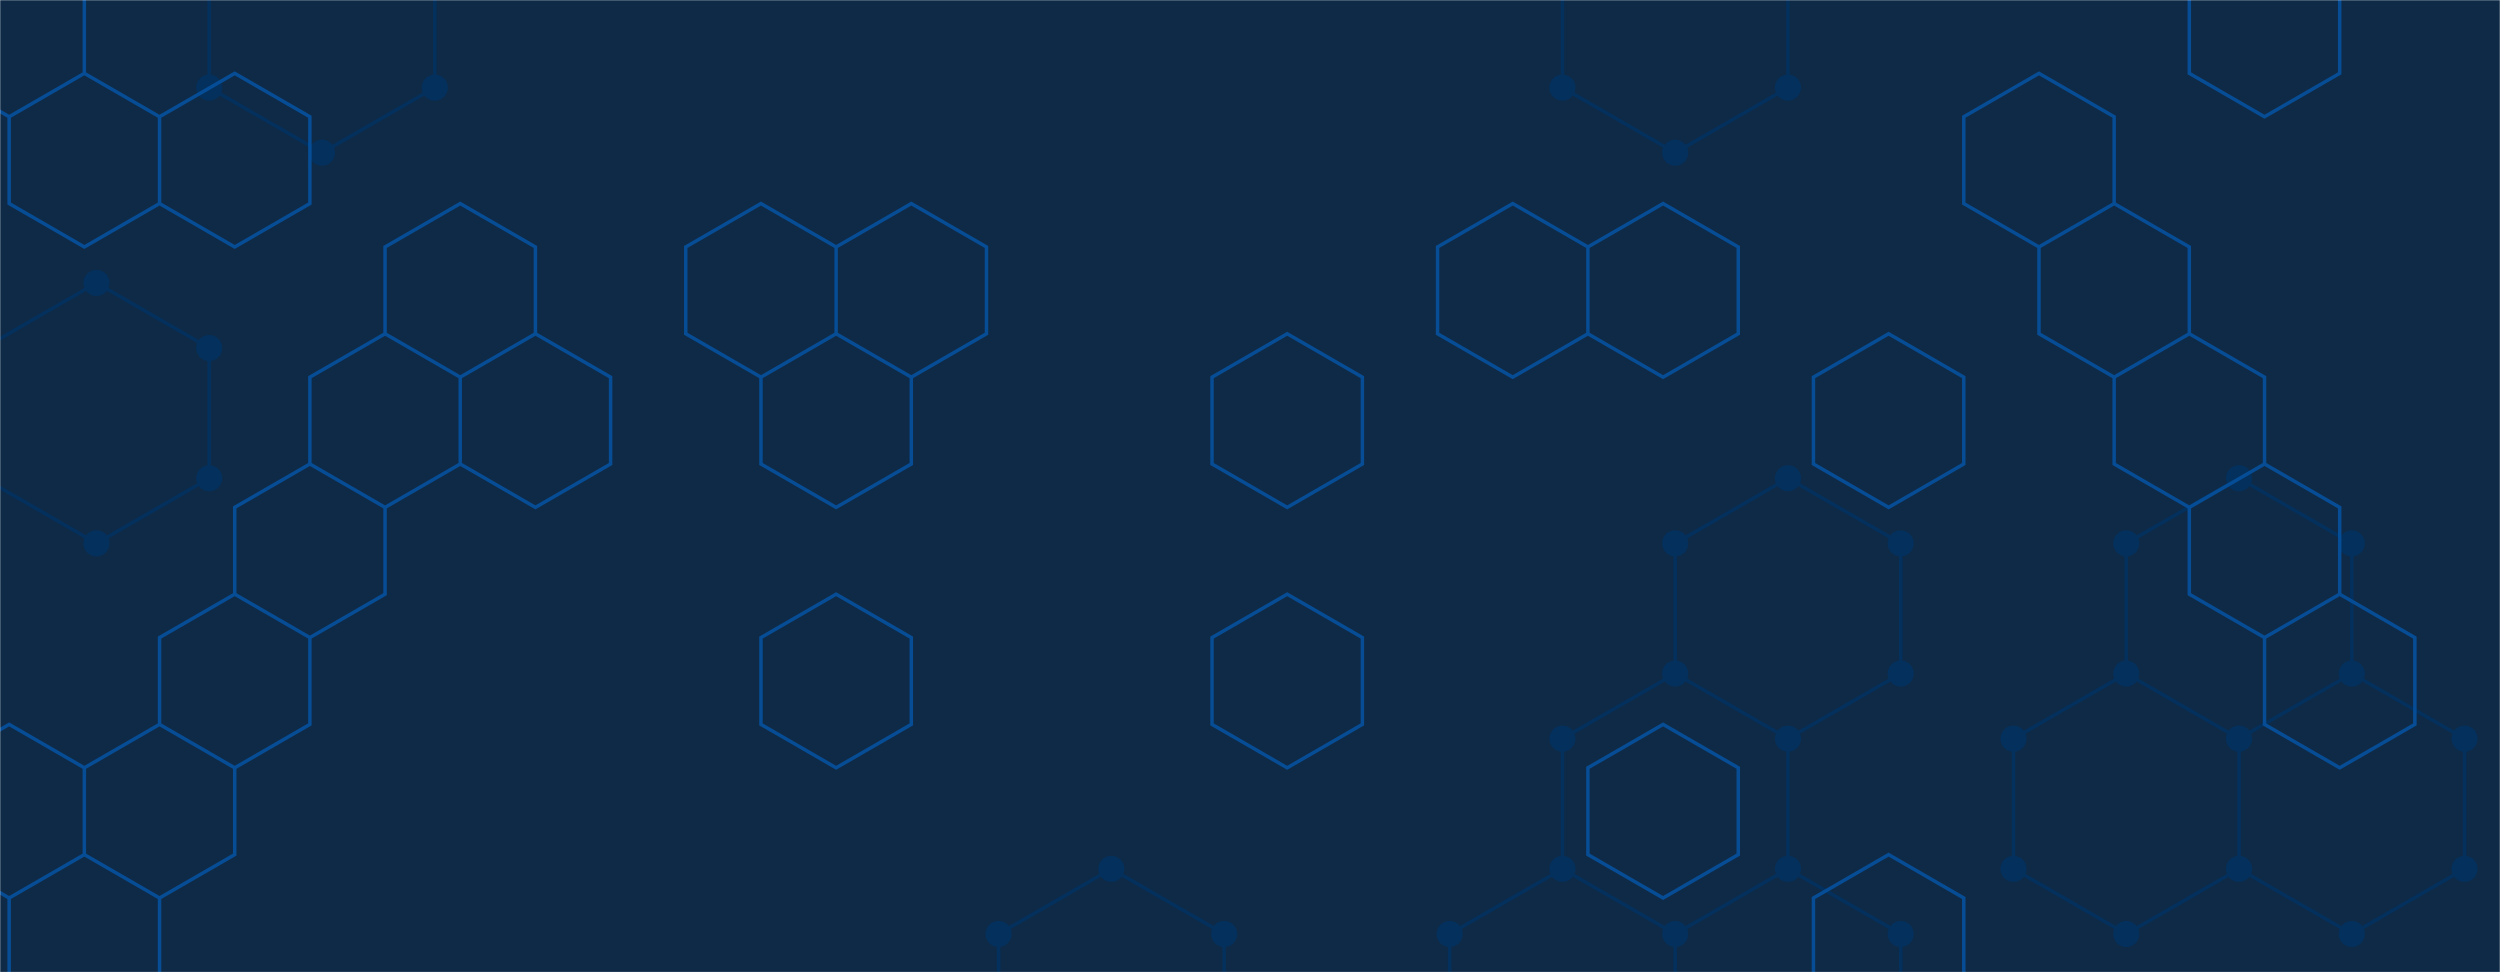 <svg xmlns="http://www.w3.org/2000/svg" version="1.1" xmlns:xlink="http://www.w3.org/1999/xlink" xmlns:svgjs="http://svgjs.com/svgjs" width="1440" height="560" preserveAspectRatio="none" viewBox="0 0 1440 560"><g mask="url(&quot;#SvgjsMask1000&quot;)" fill="none"><rect width="1440" height="560" x="0" y="0" fill="#0e2a47"></rect><path d="M55.56 162.97L120.51 200.47L120.51 275.47L55.56 312.97L-9.39 275.47L-9.39 200.47zM185.47 -62.03L250.42 -24.53L250.42 50.47L185.47 87.97L120.51 50.47L120.51 -24.53zM640.14 500.47L705.1 537.97L705.1 612.97L640.14 650.47L575.19 612.97L575.19 537.97zM899.96 500.47L964.91 537.97L964.91 612.97L899.96 650.47L835 612.97L835 537.97zM964.91 -62.03L1029.87 -24.53L1029.87 50.47L964.91 87.97L899.96 50.47L899.96 -24.53zM1029.87 275.47L1094.82 312.97L1094.82 387.97L1029.87 425.47L964.91 387.97L964.91 312.97zM964.91 387.97L1029.87 425.47L1029.87 500.47L964.91 537.97L899.96 500.47L899.96 425.47zM1029.87 500.47L1094.82 537.97L1094.82 612.97L1029.87 650.47L964.91 612.97L964.91 537.97zM1289.68 275.47L1354.63 312.97L1354.63 387.97L1289.68 425.47L1224.73 387.97L1224.73 312.97zM1224.73 387.97L1289.68 425.47L1289.68 500.47L1224.73 537.97L1159.77 500.47L1159.77 425.47zM1354.63 387.97L1419.59 425.47L1419.59 500.47L1354.63 537.97L1289.68 500.47L1289.68 425.47zM1549.5 50.47L1614.45 87.97L1614.45 162.97L1549.5 200.47L1484.54 162.97L1484.54 87.97z" stroke="#03305d" stroke-width="2"></path><path d="M48.06 162.97 a7.5 7.5 0 1 0 15 0 a7.5 7.5 0 1 0 -15 0zM113.01 200.47 a7.5 7.5 0 1 0 15 0 a7.5 7.5 0 1 0 -15 0zM113.01 275.47 a7.5 7.5 0 1 0 15 0 a7.5 7.5 0 1 0 -15 0zM48.06 312.97 a7.5 7.5 0 1 0 15 0 a7.5 7.5 0 1 0 -15 0zM-16.89 275.47 a7.5 7.5 0 1 0 15 0 a7.5 7.5 0 1 0 -15 0zM-16.89 200.47 a7.5 7.5 0 1 0 15 0 a7.5 7.5 0 1 0 -15 0zM177.97 -62.03 a7.5 7.5 0 1 0 15 0 a7.5 7.5 0 1 0 -15 0zM242.92 -24.53 a7.5 7.5 0 1 0 15 0 a7.5 7.5 0 1 0 -15 0zM242.92 50.47 a7.5 7.5 0 1 0 15 0 a7.5 7.5 0 1 0 -15 0zM177.97 87.97 a7.5 7.5 0 1 0 15 0 a7.5 7.5 0 1 0 -15 0zM113.01 50.47 a7.5 7.5 0 1 0 15 0 a7.5 7.5 0 1 0 -15 0zM113.01 -24.53 a7.5 7.5 0 1 0 15 0 a7.5 7.5 0 1 0 -15 0zM632.64 500.47 a7.5 7.5 0 1 0 15 0 a7.5 7.5 0 1 0 -15 0zM697.6 537.97 a7.5 7.5 0 1 0 15 0 a7.5 7.5 0 1 0 -15 0zM697.6 612.97 a7.5 7.5 0 1 0 15 0 a7.5 7.5 0 1 0 -15 0zM632.64 650.47 a7.5 7.5 0 1 0 15 0 a7.5 7.5 0 1 0 -15 0zM567.69 612.97 a7.5 7.5 0 1 0 15 0 a7.5 7.5 0 1 0 -15 0zM567.69 537.97 a7.5 7.5 0 1 0 15 0 a7.5 7.5 0 1 0 -15 0zM892.46 500.47 a7.5 7.5 0 1 0 15 0 a7.5 7.5 0 1 0 -15 0zM957.41 537.97 a7.5 7.5 0 1 0 15 0 a7.5 7.5 0 1 0 -15 0zM957.41 612.97 a7.5 7.5 0 1 0 15 0 a7.5 7.5 0 1 0 -15 0zM892.46 650.47 a7.5 7.5 0 1 0 15 0 a7.5 7.5 0 1 0 -15 0zM827.5 612.97 a7.5 7.5 0 1 0 15 0 a7.5 7.5 0 1 0 -15 0zM827.5 537.97 a7.5 7.5 0 1 0 15 0 a7.5 7.5 0 1 0 -15 0zM957.41 -62.03 a7.5 7.5 0 1 0 15 0 a7.5 7.5 0 1 0 -15 0zM1022.37 -24.53 a7.5 7.5 0 1 0 15 0 a7.5 7.5 0 1 0 -15 0zM1022.37 50.47 a7.5 7.5 0 1 0 15 0 a7.5 7.5 0 1 0 -15 0zM957.41 87.97 a7.5 7.5 0 1 0 15 0 a7.5 7.5 0 1 0 -15 0zM892.46 50.47 a7.5 7.5 0 1 0 15 0 a7.5 7.5 0 1 0 -15 0zM892.46 -24.53 a7.5 7.5 0 1 0 15 0 a7.5 7.5 0 1 0 -15 0zM1022.37 275.47 a7.5 7.5 0 1 0 15 0 a7.5 7.5 0 1 0 -15 0zM1087.32 312.97 a7.5 7.5 0 1 0 15 0 a7.5 7.5 0 1 0 -15 0zM1087.32 387.97 a7.5 7.5 0 1 0 15 0 a7.5 7.5 0 1 0 -15 0zM1022.37 425.47 a7.5 7.5 0 1 0 15 0 a7.5 7.5 0 1 0 -15 0zM957.41 387.97 a7.5 7.5 0 1 0 15 0 a7.5 7.5 0 1 0 -15 0zM957.41 312.97 a7.5 7.5 0 1 0 15 0 a7.5 7.5 0 1 0 -15 0zM1022.37 500.47 a7.5 7.5 0 1 0 15 0 a7.5 7.5 0 1 0 -15 0zM892.46 425.47 a7.5 7.5 0 1 0 15 0 a7.5 7.5 0 1 0 -15 0zM1087.32 537.97 a7.5 7.5 0 1 0 15 0 a7.5 7.5 0 1 0 -15 0zM1087.32 612.97 a7.5 7.5 0 1 0 15 0 a7.5 7.5 0 1 0 -15 0zM1022.37 650.47 a7.5 7.5 0 1 0 15 0 a7.5 7.5 0 1 0 -15 0zM1282.18 275.47 a7.5 7.5 0 1 0 15 0 a7.5 7.5 0 1 0 -15 0zM1347.13 312.97 a7.5 7.5 0 1 0 15 0 a7.5 7.5 0 1 0 -15 0zM1347.13 387.97 a7.5 7.5 0 1 0 15 0 a7.5 7.5 0 1 0 -15 0zM1282.18 425.47 a7.5 7.5 0 1 0 15 0 a7.5 7.5 0 1 0 -15 0zM1217.23 387.97 a7.5 7.5 0 1 0 15 0 a7.5 7.5 0 1 0 -15 0zM1217.23 312.97 a7.5 7.5 0 1 0 15 0 a7.5 7.5 0 1 0 -15 0zM1282.18 500.47 a7.5 7.5 0 1 0 15 0 a7.5 7.5 0 1 0 -15 0zM1217.23 537.97 a7.5 7.5 0 1 0 15 0 a7.5 7.5 0 1 0 -15 0zM1152.27 500.47 a7.5 7.5 0 1 0 15 0 a7.5 7.5 0 1 0 -15 0zM1152.27 425.47 a7.5 7.5 0 1 0 15 0 a7.5 7.5 0 1 0 -15 0zM1412.09 425.47 a7.5 7.5 0 1 0 15 0 a7.5 7.5 0 1 0 -15 0zM1412.09 500.47 a7.5 7.5 0 1 0 15 0 a7.5 7.5 0 1 0 -15 0zM1347.13 537.97 a7.5 7.5 0 1 0 15 0 a7.5 7.5 0 1 0 -15 0zM1542 50.47 a7.5 7.5 0 1 0 15 0 a7.5 7.5 0 1 0 -15 0zM1606.95 87.97 a7.5 7.5 0 1 0 15 0 a7.5 7.5 0 1 0 -15 0zM1606.95 162.97 a7.5 7.5 0 1 0 15 0 a7.5 7.5 0 1 0 -15 0zM1542 200.47 a7.5 7.5 0 1 0 15 0 a7.5 7.5 0 1 0 -15 0zM1477.04 162.97 a7.5 7.5 0 1 0 15 0 a7.5 7.5 0 1 0 -15 0zM1477.04 87.97 a7.5 7.5 0 1 0 15 0 a7.5 7.5 0 1 0 -15 0z" fill="#03305d"></path><path d="M5.28 -32.75L48.58 -7.75L48.58 42.25L5.28 67.25L-38.02 42.25L-38.02 -7.75zM48.58 42.25L91.89 67.25L91.89 117.25L48.58 142.25L5.28 117.25L5.28 67.25zM5.28 417.25L48.58 442.25L48.58 492.25L5.28 517.25L-38.02 492.25L-38.02 442.25zM48.58 492.25L91.89 517.25L91.89 567.25L48.58 592.25L5.28 567.25L5.28 517.25zM135.19 42.25L178.49 67.25L178.49 117.25L135.19 142.25L91.89 117.25L91.89 67.25zM135.19 342.25L178.49 367.25L178.49 417.25L135.19 442.25L91.89 417.25L91.89 367.25zM91.89 417.25L135.19 442.25L135.19 492.25L91.89 517.25L48.58 492.25L48.58 442.25zM221.79 192.25L265.09 217.25L265.09 267.25L221.79 292.25L178.49 267.25L178.49 217.25zM178.49 267.25L221.79 292.25L221.79 342.25L178.49 367.25L135.19 342.25L135.19 292.25zM265.09 117.25L308.4 142.25L308.4 192.25L265.09 217.25L221.79 192.25L221.79 142.25zM308.4 192.25L351.7 217.25L351.7 267.25L308.4 292.25L265.09 267.25L265.09 217.25zM438.31 117.25L481.61 142.25L481.61 192.25L438.31 217.25L395 192.25L395 142.25zM481.61 192.25L524.91 217.25L524.91 267.25L481.61 292.25L438.31 267.25L438.31 217.25zM481.61 342.25L524.91 367.25L524.91 417.25L481.61 442.25L438.31 417.25L438.31 367.25zM524.91 117.25L568.21 142.25L568.21 192.25L524.91 217.25L481.61 192.25L481.61 142.25zM741.42 192.25L784.73 217.25L784.73 267.25L741.42 292.25L698.12 267.25L698.12 217.25zM741.42 342.25L784.73 367.25L784.73 417.25L741.42 442.25L698.12 417.25L698.12 367.25zM871.33 117.25L914.63 142.25L914.63 192.25L871.33 217.25L828.03 192.25L828.03 142.25zM957.94 117.25L1001.24 142.25L1001.24 192.25L957.94 217.25L914.63 192.25L914.63 142.25zM957.94 417.25L1001.24 442.25L1001.24 492.25L957.94 517.25L914.63 492.25L914.63 442.25zM1087.84 192.25L1131.14 217.25L1131.14 267.25L1087.84 292.25L1044.54 267.25L1044.54 217.25zM1087.84 492.25L1131.14 517.25L1131.14 567.25L1087.84 592.25L1044.54 567.25L1044.54 517.25zM1174.45 42.25L1217.75 67.25L1217.75 117.25L1174.45 142.25L1131.14 117.25L1131.14 67.25zM1217.75 117.25L1261.05 142.25L1261.05 192.25L1217.75 217.25L1174.45 192.25L1174.45 142.25zM1261.05 192.25L1304.36 217.25L1304.36 267.25L1261.05 292.25L1217.75 267.25L1217.75 217.25zM1304.36 -32.75L1347.66 -7.75L1347.66 42.25L1304.36 67.25L1261.05 42.25L1261.05 -7.75zM1304.36 267.25L1347.66 292.25L1347.66 342.25L1304.36 367.25L1261.05 342.25L1261.05 292.25zM1347.66 342.25L1390.96 367.25L1390.96 417.25L1347.66 442.25L1304.36 417.25L1304.36 367.25z" stroke="rgba(6, 80, 156, 0.93)" stroke-width="2"></path></g><defs><mask id="SvgjsMask1000"><rect width="1440" height="560" fill="#ffffff"></rect></mask></defs></svg>